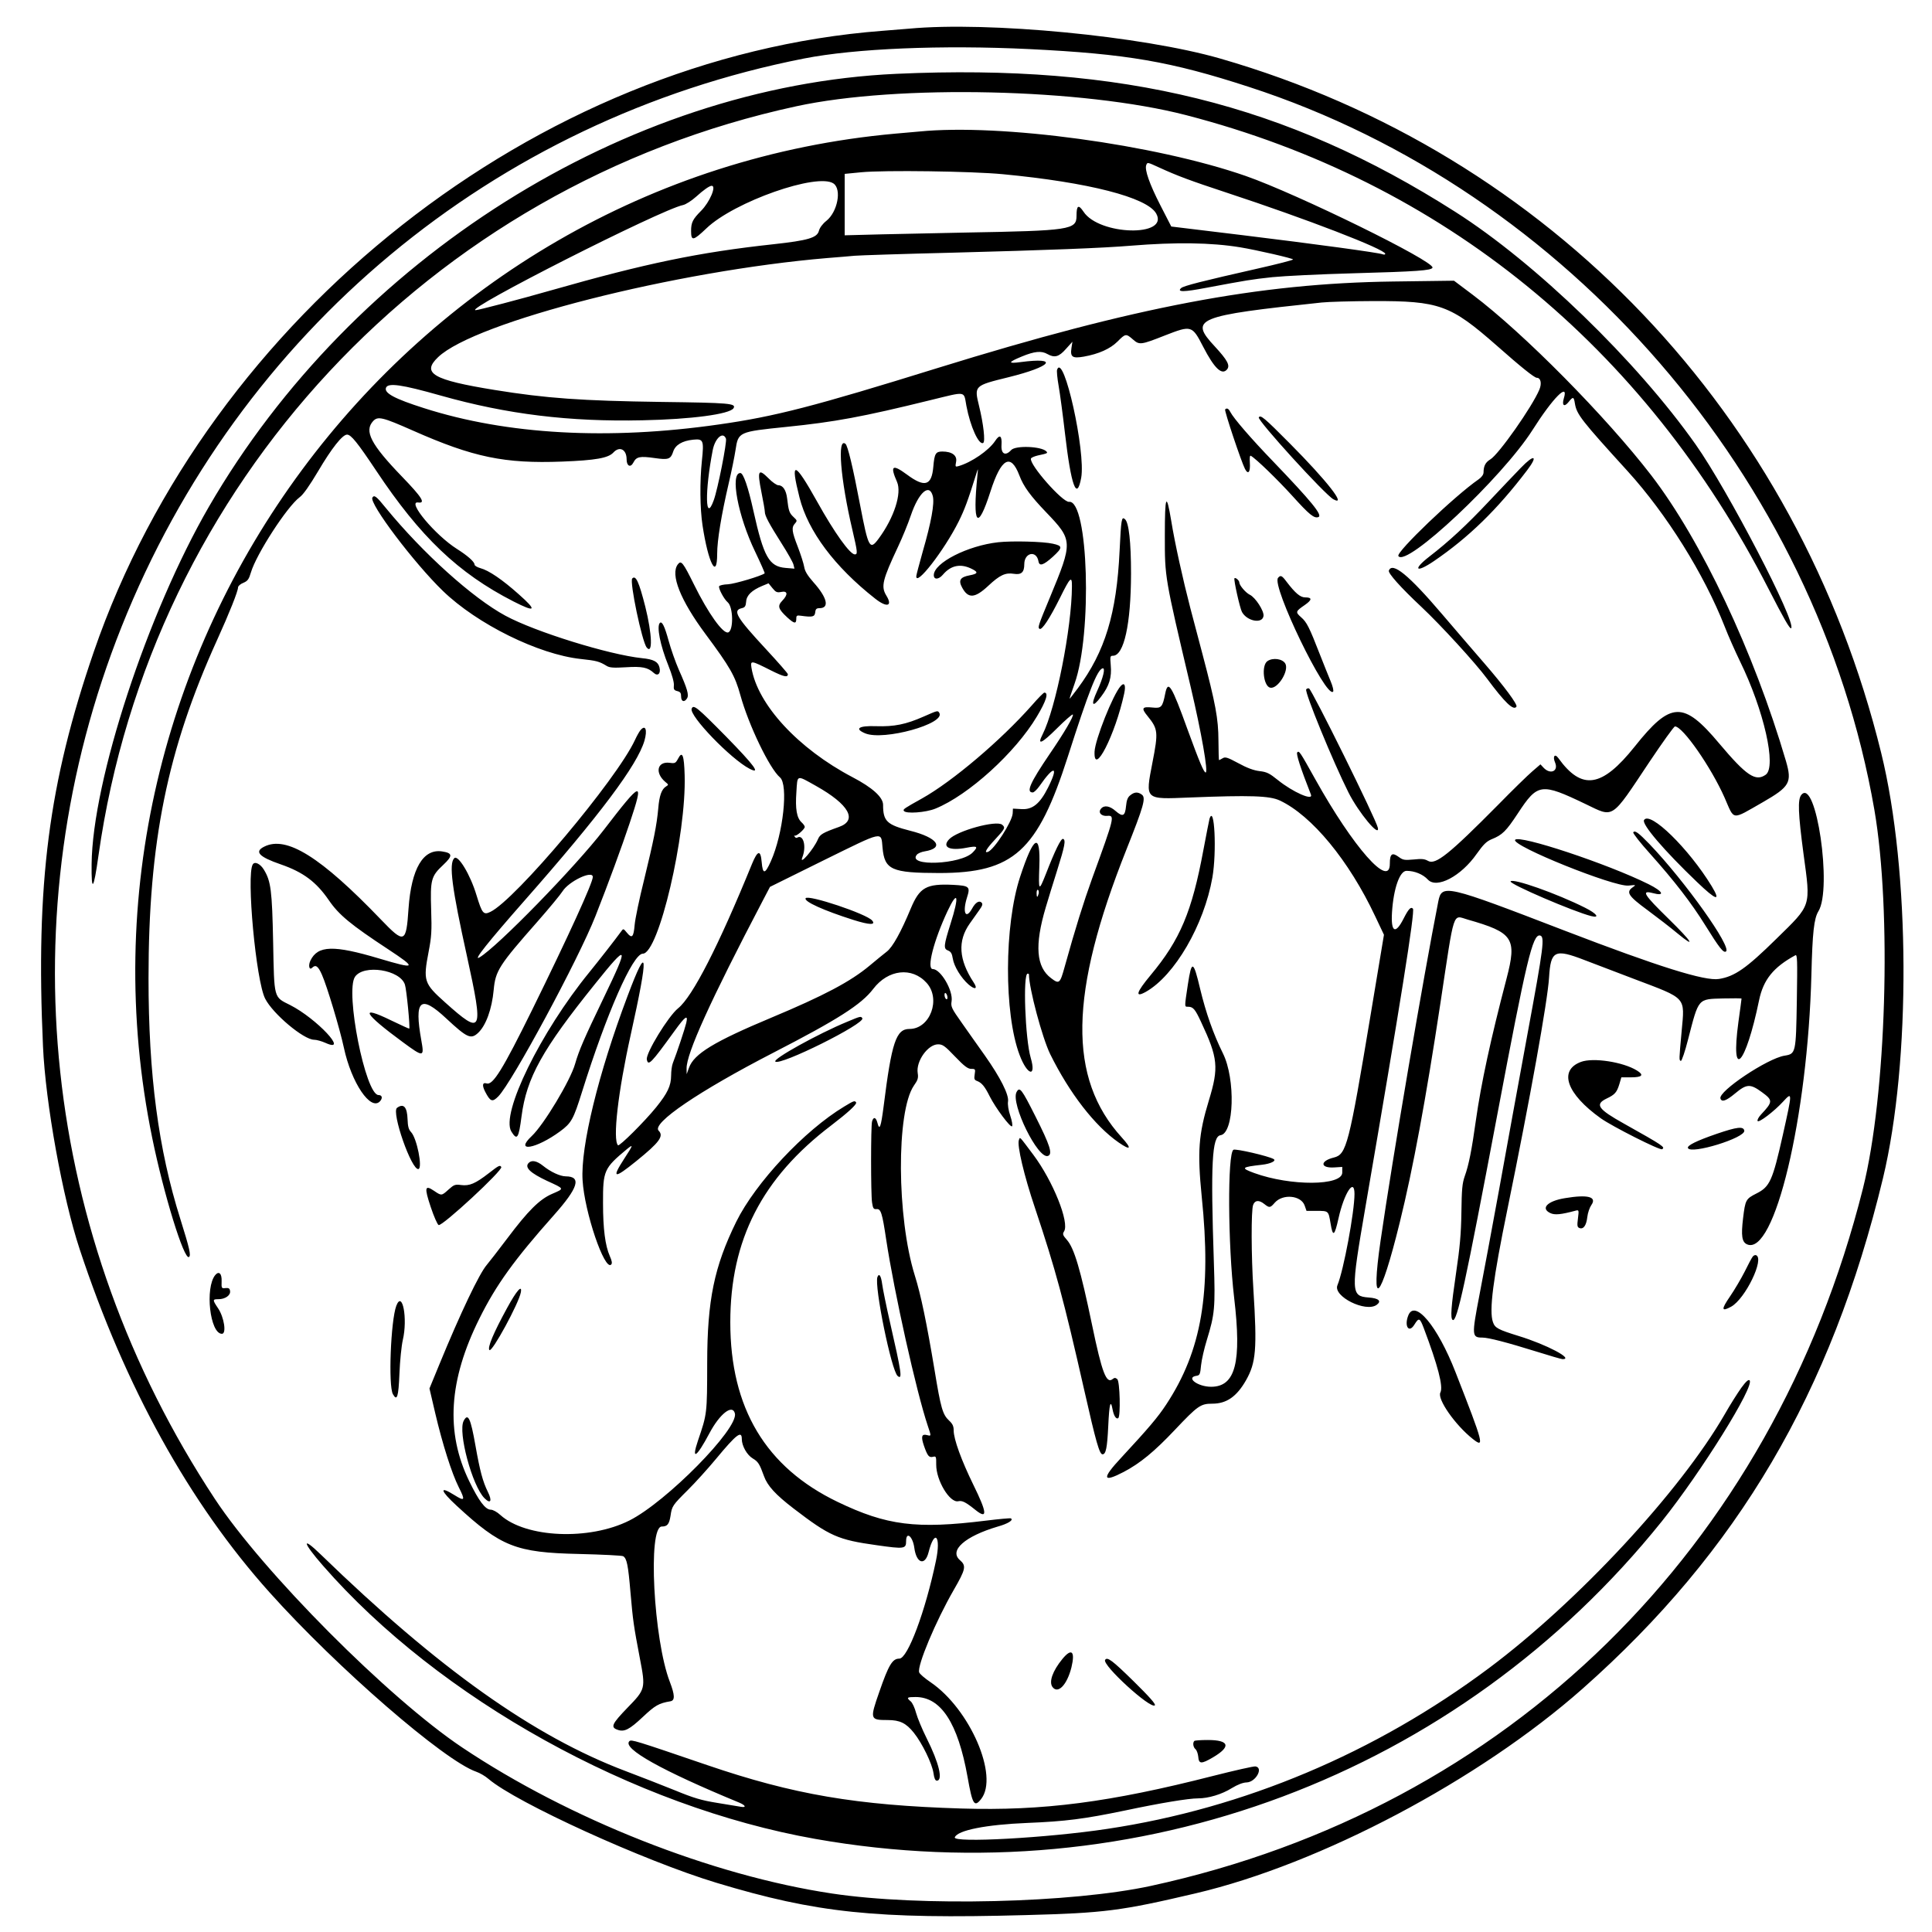 <svg id="svg" xmlns="http://www.w3.org/2000/svg" xmlns:xlink="http://www.w3.org/1999/xlink" width="24" height="24" viewBox="0 0 24 24"><g id="svgg"><path id="path0" d="M11.294 0.356C11.257 0.359 11.107 0.372 10.96 0.383C6.675 0.711 2.602 3.92 1.165 8.097C0.604 9.729 0.443 10.977 0.534 12.996C0.565 13.704 0.778 14.879 0.99 15.519C1.555 17.23 2.354 18.673 3.35 19.783C4.189 20.719 5.519 21.872 5.916 22.009C5.96 22.024 6.029 22.064 6.069 22.099C6.414 22.394 8.001 23.117 8.901 23.389C10.143 23.764 10.877 23.841 12.742 23.79C13.722 23.764 13.924 23.738 14.852 23.52C16.402 23.156 18.377 22.112 19.66 20.977C21.589 19.27 22.749 17.299 23.391 14.636C23.739 13.189 23.73 10.819 23.369 9.354C22.336 5.148 19.25 1.907 15.157 0.727C14.189 0.448 12.277 0.264 11.294 0.356M12.792 0.61C13.998 0.67 14.539 0.762 15.519 1.081C19.477 2.367 22.57 5.944 23.284 10.059C23.501 11.319 23.433 13.607 23.142 14.764C22.015 19.246 18.73 22.464 14.298 23.427C13.317 23.64 11.424 23.686 10.336 23.522C8.842 23.298 7.072 22.598 5.742 21.708C4.826 21.095 3.269 19.53 2.669 18.62C0.515 15.352 0.087 11.356 1.511 7.784C2.973 4.115 6.13 1.486 9.987 0.727C10.623 0.602 11.697 0.557 12.792 0.61M11.136 0.917C7.78 1.069 4.383 3.208 2.595 6.295C1.832 7.613 1.148 9.698 1.138 10.735C1.134 11.094 1.163 11.059 1.223 10.63C1.874 6.018 5.328 2.309 9.893 1.32C11.154 1.046 13.458 1.099 14.737 1.431C17.915 2.255 20.427 4.299 21.973 7.322C22.157 7.681 22.236 7.819 22.25 7.804C22.32 7.735 21.461 6.084 21.065 5.523C20.331 4.482 19.076 3.267 18.08 2.633C15.974 1.29 13.948 0.79 11.136 0.917M11.418 1.634C11.376 1.637 11.243 1.649 11.123 1.66C5.01 2.208 0.654 8.095 1.891 14.136C2.034 14.835 2.286 15.653 2.347 15.615C2.375 15.597 2.356 15.513 2.24 15.142C1.967 14.277 1.845 13.351 1.845 12.152C1.845 10.461 2.078 9.315 2.697 7.95C2.85 7.613 2.957 7.344 2.957 7.297C2.957 7.28 2.987 7.254 3.023 7.24C3.077 7.217 3.092 7.196 3.117 7.111C3.184 6.884 3.565 6.295 3.722 6.177C3.767 6.145 3.845 6.033 3.951 5.855C4.12 5.568 4.254 5.399 4.311 5.399C4.361 5.399 4.439 5.496 4.674 5.848C5.22 6.669 5.694 7.121 6.376 7.47C6.656 7.613 6.676 7.587 6.445 7.383C6.239 7.199 6.072 7.086 5.968 7.058C5.928 7.047 5.895 7.027 5.895 7.014C5.895 6.979 5.809 6.903 5.676 6.819C5.407 6.649 5.05 6.222 5.194 6.242C5.291 6.256 5.244 6.18 4.994 5.921C4.606 5.519 4.521 5.354 4.636 5.23C4.695 5.168 4.752 5.182 5.132 5.35C5.88 5.681 6.268 5.761 6.982 5.734C7.4 5.718 7.557 5.69 7.62 5.621C7.697 5.538 7.784 5.583 7.784 5.706C7.784 5.79 7.833 5.814 7.868 5.746C7.905 5.673 7.948 5.664 8.131 5.69C8.304 5.715 8.332 5.705 8.363 5.609C8.39 5.527 8.475 5.476 8.61 5.462C8.738 5.449 8.746 5.468 8.719 5.726C8.692 5.983 8.695 6.314 8.727 6.526C8.798 6.995 8.909 7.211 8.909 6.878C8.909 6.713 8.961 6.397 9.051 6.01C9.087 5.858 9.125 5.669 9.137 5.59C9.171 5.365 9.174 5.364 9.769 5.303C10.369 5.242 10.712 5.179 11.561 4.97C12.013 4.86 11.97 4.853 12.005 5.042C12.053 5.298 12.16 5.534 12.214 5.502C12.241 5.485 12.218 5.269 12.162 5.042C12.101 4.791 12.101 4.791 12.528 4.686C13.066 4.553 13.163 4.434 12.679 4.498C12.516 4.52 12.52 4.5 12.695 4.428C12.85 4.364 12.937 4.355 13.011 4.398C13.1 4.448 13.154 4.434 13.241 4.335L13.322 4.245 13.31 4.323C13.293 4.435 13.322 4.455 13.464 4.43C13.649 4.397 13.792 4.333 13.883 4.242C13.981 4.143 13.988 4.142 14.074 4.217C14.154 4.287 14.17 4.286 14.474 4.166C14.8 4.039 14.809 4.041 14.946 4.307C15.086 4.578 15.179 4.665 15.243 4.589C15.283 4.54 15.248 4.474 15.091 4.304C14.769 3.959 14.857 3.923 16.417 3.758C16.5 3.749 16.789 3.741 17.059 3.74C17.882 3.738 18.017 3.787 18.594 4.294C18.896 4.561 19.061 4.693 19.091 4.693C19.139 4.693 19.155 4.762 19.123 4.839C19.035 5.051 18.616 5.647 18.513 5.707C18.453 5.743 18.43 5.788 18.429 5.869C18.429 5.895 18.405 5.929 18.367 5.955C18.069 6.161 17.341 6.858 17.371 6.907C17.464 7.058 18.661 5.933 19.036 5.344C19.292 4.94 19.491 4.741 19.426 4.95C19.4 5.039 19.432 5.061 19.487 4.992C19.541 4.924 19.551 4.927 19.564 5.013C19.587 5.148 19.64 5.217 20.219 5.853C20.705 6.388 21.169 7.132 21.425 7.784C21.467 7.893 21.553 8.087 21.614 8.213C21.912 8.821 22.072 9.527 21.934 9.624C21.808 9.713 21.694 9.636 21.357 9.236C20.912 8.705 20.755 8.711 20.307 9.274C19.899 9.785 19.65 9.823 19.358 9.417C19.314 9.356 19.285 9.397 19.318 9.473C19.363 9.581 19.258 9.626 19.174 9.536L19.136 9.495 19.035 9.582C18.98 9.629 18.788 9.816 18.611 9.997C18.003 10.611 17.832 10.749 17.739 10.694C17.697 10.67 17.661 10.666 17.56 10.677C17.449 10.687 17.428 10.684 17.378 10.647C17.293 10.584 17.265 10.605 17.265 10.73C17.265 11.042 16.811 10.526 16.34 9.682C16.147 9.336 16.138 9.322 16.115 9.346C16.098 9.363 16.154 9.537 16.285 9.871C16.316 9.953 16.06 9.84 15.874 9.69C15.77 9.606 15.736 9.589 15.646 9.579C15.573 9.57 15.489 9.539 15.382 9.48C15.246 9.407 15.22 9.399 15.187 9.42C15.166 9.432 15.146 9.443 15.143 9.443C15.14 9.443 15.137 9.334 15.136 9.2C15.135 8.928 15.101 8.745 14.938 8.127C14.886 7.933 14.819 7.676 14.787 7.555C14.696 7.205 14.594 6.746 14.55 6.473C14.489 6.106 14.47 6.149 14.47 6.653C14.47 7.179 14.466 7.155 14.792 8.537C14.924 9.098 15.012 9.596 14.977 9.596C14.955 9.596 14.9 9.467 14.754 9.067C14.553 8.51 14.51 8.442 14.475 8.615C14.441 8.787 14.427 8.801 14.315 8.789C14.186 8.776 14.174 8.796 14.256 8.896C14.386 9.056 14.39 9.094 14.316 9.473C14.226 9.94 14.216 9.93 14.775 9.907C15.533 9.877 15.771 9.885 15.898 9.944C16.296 10.131 16.757 10.689 17.083 11.382L17.192 11.612 17.027 12.603C16.757 14.223 16.727 14.34 16.571 14.379C16.394 14.422 16.398 14.514 16.577 14.502L16.674 14.496 16.674 14.566C16.674 14.732 16.033 14.736 15.581 14.572C15.409 14.509 15.419 14.498 15.676 14.469C15.785 14.457 15.859 14.42 15.821 14.398C15.757 14.361 15.348 14.266 15.322 14.283C15.247 14.33 15.253 15.458 15.331 16.121C15.426 16.923 15.348 17.226 15.046 17.227C14.877 17.227 14.723 17.11 14.867 17.09C14.904 17.084 14.91 17.069 14.92 16.96C14.927 16.892 14.959 16.751 14.992 16.645C15.09 16.326 15.098 16.245 15.079 15.681C15.038 14.454 15.055 14.117 15.162 14.102C15.331 14.078 15.35 13.405 15.192 13.086C15.073 12.846 14.98 12.581 14.909 12.286C14.825 11.929 14.803 11.921 14.756 12.23C14.713 12.516 14.713 12.506 14.756 12.506C14.821 12.506 14.845 12.533 14.92 12.695C15.131 13.144 15.142 13.26 15.017 13.67C14.888 14.093 14.873 14.308 14.928 14.862C15.051 16.058 14.928 16.777 14.488 17.446C14.382 17.608 14.265 17.744 13.931 18.105C13.685 18.368 13.693 18.423 13.957 18.286C14.163 18.178 14.34 18.032 14.595 17.762C14.879 17.462 14.914 17.437 15.06 17.437C15.236 17.437 15.362 17.35 15.478 17.147C15.603 16.927 15.617 16.759 15.57 16.018C15.543 15.6 15.541 15.034 15.567 14.968C15.589 14.908 15.64 14.904 15.706 14.957C15.769 15.007 15.779 15.006 15.836 14.94C15.936 14.827 16.163 14.849 16.207 14.976L16.23 15.042 16.354 15.042C16.506 15.042 16.502 15.04 16.529 15.199C16.557 15.371 16.578 15.357 16.628 15.132C16.698 14.819 16.826 14.624 16.826 14.832C16.826 15.054 16.691 15.781 16.614 15.966C16.557 16.104 16.966 16.308 17.102 16.209C17.166 16.162 17.126 16.127 17.001 16.118C16.781 16.101 16.779 16.056 16.96 15.005C17.395 12.477 17.58 11.315 17.552 11.288C17.526 11.26 17.497 11.291 17.436 11.411C17.334 11.613 17.276 11.582 17.292 11.332C17.311 11.037 17.388 10.817 17.473 10.818C17.572 10.818 17.676 10.86 17.738 10.927C17.848 11.044 18.15 10.885 18.344 10.607C18.427 10.49 18.466 10.452 18.528 10.426C18.662 10.372 18.708 10.328 18.856 10.103C19.102 9.729 19.143 9.723 19.696 9.988C20.053 10.159 20.006 10.191 20.489 9.466C20.652 9.223 20.794 9.024 20.807 9.024C20.904 9.024 21.256 9.53 21.424 9.91C21.549 10.196 21.503 10.191 21.897 9.966C22.234 9.772 22.263 9.721 22.186 9.455C21.787 8.097 21.135 6.715 20.512 5.904C19.952 5.177 18.929 4.14 18.296 3.663L18.062 3.487 17.306 3.497C15.637 3.519 14.103 3.811 11.656 4.569C10.104 5.051 9.626 5.174 8.929 5.273C7.558 5.47 6.298 5.4 5.267 5.07C4.902 4.954 4.77 4.883 4.795 4.817C4.82 4.753 4.984 4.775 5.475 4.914C6.301 5.147 7.072 5.241 7.98 5.221C8.587 5.209 9.066 5.145 9.112 5.071C9.148 5.011 9.065 5.004 8.218 4.993C7.223 4.979 6.785 4.948 6.143 4.844C5.377 4.72 5.233 4.636 5.442 4.437C5.899 3.998 8.398 3.363 10.283 3.205C10.414 3.195 10.564 3.182 10.617 3.177C10.67 3.172 11.214 3.154 11.828 3.139C13.011 3.108 13.706 3.081 14.051 3.052C14.604 3.007 15.046 3.013 15.405 3.072C15.612 3.106 16.063 3.21 16.063 3.223C16.063 3.231 15.864 3.282 15.62 3.337C14.935 3.492 14.702 3.551 14.672 3.579C14.618 3.629 14.703 3.629 14.98 3.576C15.493 3.48 15.539 3.472 15.806 3.443C15.953 3.428 16.404 3.406 16.808 3.395C17.604 3.373 17.783 3.36 17.795 3.325C17.821 3.246 16.116 2.41 15.475 2.186C14.349 1.794 12.43 1.533 11.418 1.634M14.4 2.081C14.622 2.183 14.782 2.243 15.243 2.395C16.222 2.717 17.208 3.097 17.208 3.153C17.208 3.163 17.194 3.166 17.177 3.159C17.121 3.138 16.35 3.033 15.441 2.922L14.55 2.814 14.413 2.547C14.279 2.285 14.217 2.107 14.239 2.051C14.254 2.013 14.251 2.013 14.4 2.081M12.458 2.164C13.521 2.265 14.251 2.452 14.363 2.653C14.527 2.947 13.654 2.925 13.46 2.63C13.397 2.536 13.373 2.55 13.373 2.681C13.373 2.854 13.298 2.866 11.99 2.889C11.675 2.895 11.21 2.905 10.956 2.911L10.493 2.923 10.493 2.542L10.493 2.16 10.697 2.14C10.985 2.112 12.073 2.127 12.458 2.164M10.355 2.28C10.458 2.353 10.404 2.632 10.266 2.743C10.218 2.781 10.182 2.83 10.173 2.867C10.151 2.954 10.037 2.987 9.608 3.034C8.679 3.135 8.028 3.27 6.845 3.607C6.468 3.715 5.941 3.853 5.909 3.853C5.747 3.853 8.209 2.604 8.485 2.547C8.519 2.54 8.591 2.494 8.648 2.443C8.738 2.361 8.813 2.308 8.841 2.308C8.903 2.308 8.816 2.512 8.709 2.619C8.606 2.723 8.585 2.763 8.585 2.869C8.585 2.998 8.611 2.993 8.776 2.836C9.12 2.506 10.157 2.142 10.355 2.28M13.132 4.591C13.125 4.606 13.134 4.699 13.151 4.795C13.168 4.892 13.203 5.154 13.229 5.379C13.305 6.034 13.376 6.232 13.431 5.935C13.489 5.612 13.214 4.374 13.132 4.591M15.219 5.086C15.206 5.098 15.419 5.735 15.466 5.826C15.506 5.902 15.534 5.864 15.526 5.746C15.522 5.686 15.526 5.655 15.538 5.662C15.602 5.697 15.874 5.962 16.052 6.158C16.266 6.395 16.325 6.443 16.378 6.423C16.433 6.401 16.289 6.226 15.816 5.733C15.543 5.45 15.325 5.198 15.283 5.117C15.261 5.074 15.24 5.065 15.219 5.086M15.637 5.185C15.616 5.219 16.463 6.15 16.565 6.203C16.736 6.295 16.485 5.974 16.023 5.509C15.704 5.188 15.659 5.15 15.637 5.185M9.018 5.449C9.033 5.488 8.916 6.08 8.866 6.215C8.761 6.505 8.753 6.111 8.854 5.59C8.884 5.441 8.982 5.356 9.018 5.449M12.361 5.479C12.283 5.596 12.068 5.744 11.908 5.79C11.867 5.802 11.865 5.799 11.877 5.736C11.892 5.658 11.826 5.609 11.706 5.609C11.623 5.609 11.608 5.635 11.594 5.798C11.574 6.034 11.488 6.06 11.266 5.895C11.084 5.761 11.054 5.784 11.143 5.986C11.205 6.127 11.107 6.431 10.915 6.691C10.805 6.841 10.787 6.808 10.685 6.276C10.595 5.802 10.531 5.537 10.503 5.514C10.398 5.427 10.44 5.951 10.589 6.584C10.653 6.858 10.656 6.887 10.619 6.887C10.559 6.887 10.367 6.62 10.15 6.23C9.867 5.724 9.813 5.712 9.932 6.181C10.038 6.599 10.367 7.04 10.871 7.436C11.019 7.553 11.093 7.531 11.009 7.396C10.942 7.285 10.963 7.202 11.156 6.791C11.208 6.681 11.28 6.506 11.315 6.402C11.413 6.115 11.546 5.998 11.588 6.164C11.61 6.254 11.569 6.484 11.463 6.85C11.421 7.001 11.384 7.138 11.383 7.154C11.369 7.301 11.729 6.839 11.91 6.476C11.983 6.328 12.023 6.222 12.131 5.876C12.151 5.812 12.151 5.814 12.142 5.904C12.079 6.527 12.143 6.607 12.304 6.105C12.437 5.69 12.556 5.625 12.663 5.906C12.714 6.043 12.803 6.163 12.994 6.362C13.329 6.712 13.33 6.728 13.041 7.425C12.896 7.774 12.889 7.796 12.914 7.812C12.944 7.83 13.04 7.683 13.168 7.426C13.295 7.169 13.317 7.148 13.316 7.283C13.314 7.799 13.116 8.798 12.951 9.124C12.88 9.263 12.938 9.239 13.127 9.051C13.23 8.948 13.321 8.869 13.327 8.876C13.343 8.892 13.22 9.103 13.039 9.367C12.796 9.725 12.743 9.844 12.829 9.844C12.845 9.844 12.883 9.807 12.914 9.763C13.095 9.502 13.155 9.513 13.02 9.782C12.919 9.984 12.827 10.059 12.691 10.051L12.583 10.045 12.58 10.104C12.574 10.207 12.348 10.558 12.271 10.583C12.221 10.6 12.253 10.543 12.363 10.426C12.485 10.294 12.492 10.281 12.449 10.245C12.377 10.186 11.891 10.319 11.79 10.426C11.698 10.524 11.796 10.572 12.006 10.531C12.142 10.505 12.156 10.515 12.084 10.589C11.939 10.74 11.264 10.768 11.389 10.618C11.402 10.601 11.447 10.582 11.486 10.576C11.738 10.535 11.647 10.405 11.307 10.32C11.017 10.246 10.97 10.202 10.97 9.998C10.97 9.903 10.836 9.783 10.591 9.655C9.915 9.3 9.409 8.751 9.335 8.295C9.321 8.201 9.327 8.202 9.583 8.331C9.738 8.408 9.787 8.419 9.787 8.375C9.787 8.365 9.665 8.226 9.517 8.066C9.146 7.666 9.097 7.582 9.215 7.555C9.254 7.546 9.264 7.531 9.269 7.473C9.274 7.395 9.339 7.332 9.472 7.277L9.547 7.246 9.595 7.305C9.637 7.357 9.652 7.364 9.706 7.353C9.785 7.337 9.791 7.386 9.719 7.461C9.655 7.527 9.666 7.564 9.779 7.669C9.869 7.751 9.892 7.753 9.892 7.682C9.892 7.647 9.9 7.642 9.949 7.649C10.094 7.669 10.12 7.663 10.127 7.607C10.131 7.565 10.143 7.555 10.18 7.555C10.307 7.555 10.277 7.425 10.104 7.232C10.031 7.149 9.998 7.095 9.99 7.042C9.983 7.001 9.948 6.89 9.911 6.794C9.836 6.601 9.83 6.553 9.876 6.502C9.905 6.469 9.903 6.465 9.857 6.422C9.805 6.373 9.796 6.347 9.778 6.192C9.766 6.09 9.726 6.028 9.669 6.028C9.649 6.028 9.593 5.99 9.546 5.941C9.42 5.815 9.405 5.843 9.458 6.11C9.482 6.228 9.501 6.339 9.501 6.358C9.5 6.406 9.556 6.509 9.71 6.752C9.783 6.866 9.848 6.982 9.856 7.011L9.869 7.064 9.76 7.055C9.554 7.038 9.487 6.92 9.359 6.345C9.294 6.05 9.234 5.876 9.197 5.876C9.067 5.876 9.166 6.409 9.381 6.854C9.45 6.998 9.503 7.119 9.499 7.122C9.461 7.154 9.125 7.254 9.044 7.258C8.986 7.26 8.937 7.272 8.933 7.283C8.924 7.312 8.994 7.443 9.04 7.482C9.109 7.54 9.114 7.833 9.046 7.856C8.982 7.877 8.798 7.62 8.621 7.261C8.484 6.985 8.462 6.956 8.42 7.011C8.325 7.136 8.452 7.456 8.763 7.875C9.072 8.291 9.131 8.396 9.197 8.635C9.299 9.006 9.56 9.548 9.689 9.657C9.795 9.746 9.73 10.357 9.575 10.701C9.503 10.862 9.475 10.864 9.462 10.71C9.449 10.554 9.412 10.561 9.342 10.731C8.926 11.751 8.603 12.381 8.424 12.525C8.302 12.623 8.021 13.083 8.035 13.161C8.052 13.247 8.085 13.214 8.381 12.805C8.513 12.622 8.55 12.598 8.525 12.707C8.509 12.776 8.408 13.08 8.358 13.207C8.346 13.237 8.337 13.306 8.337 13.36C8.336 13.488 8.293 13.579 8.151 13.755C8.006 13.934 7.694 14.244 7.677 14.227C7.609 14.159 7.678 13.561 7.834 12.859C8.061 11.835 8.05 11.696 7.795 12.375C7.432 13.337 7.211 14.246 7.237 14.661C7.26 15.055 7.51 15.79 7.592 15.709C7.607 15.694 7.602 15.664 7.575 15.603C7.518 15.474 7.491 15.265 7.491 14.947C7.49 14.54 7.502 14.513 7.789 14.274C7.871 14.208 7.867 14.221 7.753 14.396C7.594 14.642 7.627 14.648 7.905 14.423C8.192 14.191 8.249 14.113 8.182 14.046C8.091 13.955 8.684 13.553 9.605 13.078C10.407 12.665 10.701 12.478 10.848 12.284C11.033 12.042 11.329 12.008 11.511 12.21C11.692 12.41 11.554 12.782 11.298 12.782C11.132 12.782 11.077 12.944 10.977 13.741C10.943 14.005 10.926 14.051 10.899 13.946C10.881 13.877 10.85 13.87 10.833 13.931C10.817 13.99 10.817 14.83 10.833 14.938C10.844 15.011 10.852 15.023 10.888 15.02C10.942 15.014 10.959 15.066 11.008 15.395C11.108 16.055 11.383 17.288 11.524 17.708C11.57 17.845 11.57 17.841 11.515 17.827C11.449 17.81 11.439 17.846 11.477 17.958C11.522 18.087 11.54 18.109 11.59 18.097C11.628 18.087 11.631 18.093 11.63 18.195C11.629 18.39 11.798 18.671 11.903 18.649C11.953 18.638 11.994 18.658 12.121 18.76C12.27 18.878 12.262 18.792 12.093 18.448C11.942 18.14 11.847 17.877 11.847 17.771C11.847 17.716 11.834 17.688 11.789 17.646C11.71 17.572 11.687 17.493 11.609 17.017C11.512 16.436 11.44 16.086 11.364 15.844C11.139 15.124 11.133 13.809 11.352 13.487C11.402 13.417 11.41 13.39 11.4 13.33C11.377 13.183 11.527 12.973 11.653 12.973C11.711 12.973 11.738 12.993 11.865 13.126C11.98 13.246 12.023 13.278 12.066 13.278C12.116 13.278 12.118 13.282 12.108 13.345C12.099 13.403 12.103 13.416 12.139 13.429C12.196 13.451 12.234 13.497 12.296 13.622C12.368 13.764 12.552 14.011 12.572 13.991C12.581 13.981 12.571 13.923 12.55 13.86C12.527 13.792 12.516 13.721 12.522 13.683C12.535 13.6 12.428 13.387 12.235 13.113C12.154 13 12.026 12.817 11.949 12.708C11.82 12.526 11.81 12.505 11.821 12.438C11.842 12.305 11.685 12.038 11.587 12.038C11.508 12.038 11.599 11.685 11.77 11.319C11.899 11.045 11.919 11.127 11.808 11.475C11.723 11.745 11.719 11.785 11.775 11.807C11.812 11.821 11.826 11.844 11.836 11.908C11.851 12.004 11.938 12.147 12.031 12.229C12.113 12.3 12.15 12.286 12.095 12.204C11.909 11.921 11.894 11.688 12.047 11.472C12.082 11.422 12.135 11.347 12.164 11.307C12.204 11.252 12.211 11.23 12.193 11.212C12.163 11.182 12.116 11.212 12.076 11.286C11.996 11.43 11.953 11.335 12.013 11.147C12.055 11.015 12.042 11.003 11.842 10.992C11.507 10.976 11.424 11.022 11.313 11.288C11.192 11.579 11.088 11.767 11.015 11.822C10.977 11.852 10.881 11.929 10.802 11.996C10.566 12.193 10.236 12.368 9.586 12.64C8.869 12.94 8.621 13.091 8.559 13.264L8.53 13.344 8.529 13.274C8.525 13.091 8.824 12.431 9.475 11.189L9.565 11.017 10.238 10.684C10.987 10.316 10.944 10.325 10.963 10.529C10.988 10.806 11.075 10.844 11.666 10.845C12.59 10.845 12.889 10.574 13.266 9.396C13.526 8.584 13.629 8.324 13.695 8.303C13.736 8.289 13.706 8.416 13.629 8.584C13.546 8.764 13.57 8.799 13.678 8.654C13.78 8.52 13.812 8.414 13.798 8.263C13.789 8.156 13.791 8.146 13.825 8.146C13.962 8.146 14.049 7.754 14.05 7.125C14.05 6.734 14.023 6.488 13.974 6.449C13.933 6.413 13.927 6.448 13.908 6.843C13.871 7.623 13.728 8.093 13.389 8.55C13.335 8.622 13.29 8.68 13.287 8.68C13.284 8.68 13.312 8.597 13.348 8.495C13.571 7.873 13.52 6.206 13.28 6.234C13.2 6.242 12.783 5.769 12.807 5.696C12.811 5.685 12.848 5.669 12.888 5.659C13.014 5.632 13.019 5.629 12.998 5.607C12.934 5.543 12.616 5.532 12.562 5.59C12.491 5.669 12.434 5.641 12.441 5.53C12.449 5.409 12.419 5.39 12.361 5.479M18.892 5.812C18.821 5.885 18.644 6.071 18.498 6.226C18.221 6.521 18 6.726 17.756 6.914C17.543 7.079 17.588 7.123 17.813 6.97C18.244 6.676 18.599 6.331 18.971 5.841C19.111 5.657 19.06 5.637 18.892 5.812M4.626 6.181C4.583 6.252 5.143 6.994 5.502 7.341C5.928 7.753 6.689 8.129 7.213 8.186C7.41 8.207 7.444 8.216 7.536 8.272C7.573 8.295 7.623 8.298 7.774 8.289C7.977 8.276 8.047 8.291 8.12 8.358C8.171 8.406 8.212 8.367 8.192 8.29C8.175 8.22 8.119 8.19 7.975 8.176C7.564 8.133 6.649 7.849 6.279 7.649C5.87 7.428 5.254 6.873 4.792 6.309C4.674 6.163 4.649 6.145 4.626 6.181M12.4 6.736C12.021 6.778 11.6 6.992 11.6 7.145C11.6 7.203 11.66 7.201 11.712 7.14C11.813 7.02 11.937 6.996 12.08 7.071C12.155 7.109 12.146 7.128 12.045 7.147C11.927 7.169 11.903 7.209 11.952 7.299C12.027 7.439 12.11 7.433 12.277 7.277C12.419 7.144 12.489 7.111 12.594 7.128C12.688 7.143 12.724 7.109 12.724 7.009C12.724 6.864 12.875 6.832 12.9 6.972C12.911 7.038 12.96 7.023 13.078 6.917C13.203 6.802 13.203 6.781 13.078 6.754C12.961 6.727 12.574 6.717 12.4 6.736M17.253 7.088C17.24 7.119 17.4 7.298 17.654 7.536C17.899 7.766 18.329 8.236 18.474 8.432C18.695 8.729 18.803 8.833 18.838 8.778C18.854 8.752 18.685 8.524 18.44 8.241C18.317 8.1 18.081 7.824 17.914 7.629C17.5 7.143 17.296 6.976 17.253 7.088M15.876 7.179C15.794 7.278 16.472 8.68 16.56 8.592C16.57 8.583 16.556 8.525 16.529 8.461C16.502 8.398 16.443 8.248 16.395 8.127C16.265 7.793 16.233 7.728 16.163 7.668C16.09 7.603 16.093 7.595 16.208 7.516C16.301 7.451 16.302 7.421 16.213 7.421C16.152 7.421 16.09 7.368 15.981 7.225C15.924 7.148 15.907 7.141 15.876 7.179M7.854 7.186C7.818 7.222 7.976 7.975 8.034 8.044C8.11 8.136 8.101 7.876 8.016 7.536C7.937 7.226 7.898 7.141 7.854 7.186M15.335 7.183C15.322 7.196 15.402 7.554 15.428 7.602C15.492 7.719 15.685 7.753 15.696 7.65C15.703 7.588 15.594 7.42 15.525 7.388C15.474 7.363 15.395 7.27 15.395 7.235C15.395 7.211 15.348 7.17 15.335 7.183M8.197 7.738C8.155 7.781 8.201 8.016 8.302 8.266C8.348 8.381 8.375 8.476 8.371 8.513C8.366 8.563 8.373 8.575 8.413 8.585C8.451 8.594 8.461 8.609 8.461 8.652C8.461 8.716 8.501 8.729 8.534 8.676C8.561 8.635 8.539 8.558 8.434 8.323C8.391 8.225 8.334 8.062 8.306 7.96C8.256 7.778 8.224 7.713 8.197 7.738M15.744 8.213C15.667 8.267 15.695 8.526 15.78 8.543C15.873 8.561 16.015 8.333 15.967 8.244C15.932 8.183 15.812 8.166 15.744 8.213M13.921 8.523C13.826 8.628 13.603 9.19 13.597 9.337C13.584 9.657 13.854 9.128 13.965 8.616C13.988 8.51 13.968 8.471 13.921 8.523M16.226 8.564C16.205 8.599 16.56 9.464 16.751 9.844C16.877 10.095 17.143 10.414 17.116 10.283C17.096 10.181 16.296 8.564 16.261 8.552C16.249 8.548 16.233 8.553 16.226 8.564M12.818 8.762C12.433 9.197 11.832 9.707 11.453 9.919C11.231 10.043 11.215 10.053 11.228 10.073C11.252 10.112 11.5 10.094 11.62 10.045C12.031 9.878 12.613 9.35 12.881 8.9C12.998 8.705 13.028 8.604 12.973 8.604C12.964 8.604 12.894 8.674 12.818 8.762M8.592 8.804C8.559 8.89 9.079 9.43 9.312 9.55C9.456 9.624 9.374 9.512 9.02 9.15C8.66 8.785 8.614 8.746 8.592 8.804M11.475 8.901C11.253 8.999 11.109 9.028 10.884 9.021C10.668 9.013 10.609 9.052 10.748 9.11C10.976 9.205 11.752 8.99 11.668 8.855C11.649 8.824 11.648 8.825 11.475 8.901M7.955 9.072C7.941 9.089 7.911 9.142 7.888 9.192C7.662 9.681 6.4 11.181 6.091 11.328C6.006 11.369 5.989 11.348 5.92 11.123C5.843 10.865 5.69 10.613 5.643 10.661C5.574 10.729 5.613 11.027 5.801 11.879C6.01 12.834 5.994 12.868 5.53 12.453C5.265 12.216 5.255 12.185 5.325 11.82C5.36 11.639 5.365 11.564 5.356 11.302C5.344 10.927 5.355 10.885 5.506 10.744C5.626 10.631 5.624 10.597 5.493 10.577C5.257 10.54 5.11 10.79 5.075 11.285C5.046 11.719 5.025 11.728 4.734 11.425C3.984 10.644 3.558 10.377 3.281 10.518C3.157 10.58 3.216 10.644 3.489 10.738C3.766 10.834 3.928 10.955 4.083 11.18C4.209 11.365 4.356 11.486 4.826 11.795C5.184 12.031 5.17 12.044 4.71 11.907C4.143 11.738 3.949 11.744 3.857 11.931C3.827 11.992 3.841 12.058 3.877 12.022C3.921 11.979 3.952 12.001 3.999 12.108C4.062 12.249 4.221 12.779 4.272 13.016C4.366 13.453 4.605 13.806 4.721 13.68C4.756 13.64 4.747 13.603 4.702 13.603C4.54 13.603 4.285 12.317 4.41 12.134C4.518 11.976 4.97 12.046 5.03 12.231C5.05 12.289 5.096 12.763 5.084 12.778C5.082 12.781 4.98 12.734 4.857 12.675C4.456 12.479 4.515 12.587 5.004 12.946C5.262 13.136 5.272 13.135 5.234 12.925C5.143 12.418 5.221 12.35 5.544 12.652C5.802 12.892 5.849 12.914 5.938 12.832C6.036 12.741 6.111 12.536 6.133 12.295C6.155 12.06 6.198 11.991 6.678 11.447C6.821 11.284 6.961 11.115 6.988 11.072C7.067 10.947 7.364 10.806 7.364 10.894C7.364 10.966 7.062 11.627 6.611 12.544C6.244 13.288 6.123 13.483 6.045 13.459C5.994 13.442 5.986 13.481 6.026 13.56C6.091 13.686 6.116 13.695 6.19 13.62C6.362 13.445 7.186 11.916 7.397 11.38C7.559 10.969 7.724 10.519 7.822 10.225C8.004 9.681 7.978 9.688 7.5 10.31C7.147 10.769 6.175 11.766 5.955 11.894C5.872 11.942 6.059 11.707 6.518 11.185C7.454 10.122 7.917 9.504 8.006 9.2C8.044 9.065 8.018 8.996 7.955 9.072M8.423 9.425C8.393 9.481 8.384 9.485 8.32 9.476C8.163 9.455 8.131 9.602 8.268 9.716C8.306 9.746 8.306 9.75 8.275 9.769C8.219 9.802 8.19 9.884 8.177 10.044C8.158 10.252 8.122 10.432 8.001 10.93C7.942 11.165 7.89 11.417 7.884 11.488C7.871 11.642 7.851 11.663 7.789 11.588C7.744 11.533 7.743 11.533 7.716 11.571C7.646 11.668 7.437 11.935 7.32 12.079C6.715 12.821 6.218 13.835 6.352 14.056C6.424 14.172 6.443 14.144 6.479 13.865C6.542 13.387 6.736 13.037 7.394 12.22C7.806 11.706 7.82 11.731 7.498 12.398C7.253 12.907 7.193 13.047 7.144 13.216C7.086 13.422 6.755 13.972 6.606 14.112C6.384 14.32 6.659 14.274 6.958 14.054C7.099 13.95 7.123 13.905 7.23 13.564C7.535 12.59 7.861 11.847 7.985 11.847C8.182 11.847 8.527 10.374 8.505 9.63C8.498 9.38 8.476 9.322 8.423 9.425M10.135 9.762C10.547 9.993 10.658 10.19 10.421 10.273C10.219 10.345 10.186 10.365 10.16 10.427C10.108 10.549 9.923 10.764 9.967 10.65C10.021 10.513 9.979 10.359 9.902 10.406C9.893 10.412 9.879 10.406 9.871 10.392C9.864 10.379 9.863 10.374 9.871 10.38C9.888 10.395 9.997 10.301 9.997 10.272C9.997 10.26 9.979 10.235 9.958 10.216C9.897 10.161 9.878 10.048 9.893 9.84C9.907 9.62 9.89 9.625 10.135 9.762M14.041 9.879C14.009 9.903 13.995 9.94 13.988 10.014C13.976 10.139 13.948 10.152 13.859 10.075C13.786 10.01 13.716 9.999 13.677 10.046C13.638 10.092 13.679 10.141 13.753 10.135C13.851 10.127 13.848 10.141 13.566 10.915C13.46 11.209 13.359 11.53 13.226 12.009C13.168 12.219 13.158 12.228 13.058 12.152C12.871 12.013 12.851 11.743 12.99 11.274C13.019 11.174 13.083 10.969 13.131 10.816C13.228 10.508 13.242 10.434 13.206 10.421C13.18 10.412 13.105 10.566 12.991 10.86C12.904 11.079 12.9 11.073 12.911 10.763C12.927 10.332 12.841 10.378 12.672 10.893C12.474 11.495 12.471 12.592 12.666 13.106C12.762 13.361 12.877 13.389 12.804 13.141C12.735 12.908 12.705 12.095 12.766 12.095C12.775 12.095 12.782 12.099 12.782 12.104C12.782 12.275 12.947 12.893 13.046 13.095C13.286 13.581 13.6 13.986 13.896 14.192C14.048 14.297 14.064 14.272 13.935 14.13C13.264 13.393 13.281 12.342 13.993 10.553C14.207 10.016 14.238 9.909 14.184 9.871C14.135 9.835 14.092 9.837 14.041 9.879M22.377 9.874C22.33 9.93 22.337 10.103 22.404 10.608C22.494 11.272 22.507 11.231 22.066 11.663C21.695 12.028 21.549 12.13 21.354 12.161C21.18 12.19 20.604 12.009 19.44 11.562C17.955 10.99 17.911 10.98 17.867 11.198C17.682 12.136 17.299 14.382 17.15 15.412C17.023 16.289 17.145 16.174 17.388 15.187C17.553 14.518 17.712 13.66 17.894 12.458C18.072 11.278 18.042 11.369 18.231 11.423C18.799 11.585 18.846 11.655 18.715 12.156C18.516 12.915 18.399 13.459 18.334 13.917C18.283 14.284 18.245 14.475 18.196 14.61C18.164 14.701 18.158 14.774 18.154 15.061C18.15 15.329 18.135 15.496 18.088 15.812C18.026 16.234 18.015 16.378 18.046 16.397C18.099 16.429 18.203 15.948 18.601 13.841C18.963 11.922 19.039 11.605 19.13 11.621C19.192 11.633 19.177 11.753 18.974 12.85C18.864 13.448 18.705 14.318 18.621 14.785C18.535 15.252 18.427 15.838 18.378 16.088C18.281 16.593 18.283 16.616 18.415 16.616C18.49 16.616 18.721 16.676 19.084 16.789C19.249 16.841 19.398 16.884 19.411 16.884C19.556 16.884 19.213 16.703 18.868 16.597C18.61 16.517 18.571 16.497 18.546 16.424C18.496 16.283 18.547 15.891 18.727 15.015C19.007 13.649 19.225 12.436 19.243 12.143C19.263 11.808 19.313 11.783 19.683 11.926C19.796 11.97 20.074 12.076 20.302 12.162C20.959 12.411 20.929 12.378 20.89 12.81C20.857 13.169 20.857 13.171 20.88 13.179C20.891 13.182 20.932 13.062 20.97 12.912C21.104 12.394 21.088 12.412 21.407 12.403C21.532 12.4 21.634 12.401 21.634 12.405C21.634 12.41 21.617 12.542 21.595 12.697C21.495 13.438 21.684 13.238 21.852 12.425C21.905 12.17 22.03 12.015 22.302 11.867C22.327 11.853 22.329 11.919 22.321 12.427C22.31 13.084 22.309 13.091 22.168 13.114C21.955 13.148 21.342 13.558 21.372 13.646C21.388 13.695 21.442 13.676 21.553 13.584C21.698 13.463 21.742 13.461 21.888 13.568C22.025 13.668 22.024 13.687 21.877 13.844C21.846 13.877 21.826 13.914 21.834 13.926C21.849 13.95 22.038 13.807 22.15 13.685C22.267 13.558 22.267 13.561 22.147 14.099C22.02 14.665 21.986 14.742 21.821 14.825C21.687 14.893 21.681 14.903 21.653 15.134C21.627 15.352 21.639 15.428 21.701 15.457C22.042 15.612 22.457 13.876 22.502 12.104C22.515 11.583 22.534 11.41 22.589 11.32C22.763 11.039 22.56 9.653 22.377 9.874M15.025 10.171C15.021 10.186 14.986 10.361 14.949 10.559C14.807 11.325 14.66 11.674 14.294 12.113C14.114 12.329 14.094 12.399 14.234 12.321C14.592 12.119 14.957 11.491 15.061 10.899C15.116 10.582 15.087 9.984 15.025 10.171M20.423 10.187C20.391 10.237 20.67 10.564 21.081 10.957C21.322 11.188 21.382 11.205 21.263 11.008C20.98 10.543 20.496 10.069 20.423 10.187M20.289 10.34C20.283 10.351 20.375 10.469 20.495 10.602C20.803 10.947 21.01 11.215 21.184 11.495C21.358 11.775 21.409 11.84 21.44 11.82C21.519 11.771 20.932 10.947 20.491 10.486C20.353 10.344 20.308 10.31 20.289 10.34M18.821 10.433C18.777 10.507 20.053 11.021 20.231 11.001C20.323 10.991 20.326 10.992 20.284 11.021C20.195 11.082 20.225 11.129 20.466 11.306C20.589 11.397 20.756 11.526 20.836 11.593C21.077 11.792 21.021 11.701 20.73 11.416C20.419 11.112 20.384 11.056 20.53 11.094C20.689 11.137 20.661 11.074 20.48 10.984C19.972 10.731 18.865 10.364 18.821 10.433M3.14 10.738C3.058 10.869 3.18 12.186 3.294 12.406C3.391 12.596 3.772 12.915 3.901 12.916C3.933 12.916 3.996 12.934 4.043 12.955C4.345 13.092 3.932 12.651 3.604 12.485C3.398 12.382 3.407 12.414 3.393 11.705C3.38 11.061 3.365 10.946 3.279 10.805C3.234 10.73 3.165 10.697 3.14 10.738M18.765 10.949C18.745 10.98 19.55 11.326 19.767 11.38C19.879 11.408 19.836 11.349 19.69 11.276C19.34 11.1 18.79 10.906 18.765 10.949M12.902 11.103C12.888 11.155 12.877 11.151 12.877 11.093C12.877 11.066 12.885 11.048 12.894 11.054C12.904 11.06 12.907 11.082 12.902 11.103M10.008 11.158C9.983 11.198 10.23 11.31 10.602 11.428C10.802 11.491 10.883 11.493 10.834 11.435C10.767 11.353 10.038 11.11 10.008 11.158M11.77 12.396C11.77 12.41 11.763 12.416 11.752 12.41C11.742 12.403 11.733 12.38 11.733 12.357C11.734 12.309 11.77 12.349 11.77 12.396M10.521 12.694C10.163 12.842 9.598 13.155 9.631 13.187C9.688 13.244 10.753 12.714 10.712 12.649C10.695 12.622 10.692 12.622 10.521 12.694M19.64 13.191C19.357 13.296 19.46 13.589 19.887 13.893C20.028 13.993 20.621 14.293 20.647 14.276C20.689 14.251 20.664 14.233 20.175 13.959C19.85 13.778 19.809 13.719 19.957 13.647C20.061 13.598 20.085 13.57 20.117 13.465L20.141 13.383 20.261 13.383C20.402 13.383 20.426 13.354 20.334 13.298C20.163 13.192 19.791 13.135 19.64 13.191M12.628 13.566C12.552 13.708 12.896 14.407 13.019 14.359C13.079 14.336 13.043 14.226 12.864 13.871C12.69 13.525 12.667 13.495 12.628 13.566M10.487 13.746C9.993 14.043 9.385 14.693 9.146 15.177C8.872 15.735 8.786 16.15 8.785 16.931C8.784 17.565 8.784 17.563 8.671 17.894C8.584 18.151 8.653 18.106 8.813 17.804C8.942 17.561 9.1 17.439 9.129 17.558C9.177 17.745 8.278 18.657 7.819 18.888C7.321 19.139 6.532 19.105 6.216 18.82C6.175 18.782 6.123 18.754 6.097 18.754C6.029 18.754 5.948 18.645 5.829 18.4C5.533 17.793 5.573 17.146 5.956 16.378C6.163 15.961 6.389 15.648 6.879 15.097C7.185 14.753 7.227 14.614 7.027 14.613C6.957 14.612 6.84 14.558 6.746 14.482C6.665 14.417 6.6 14.407 6.563 14.451C6.518 14.505 6.591 14.573 6.793 14.668C7.017 14.771 7.014 14.763 6.86 14.83C6.702 14.898 6.56 15.04 6.3 15.386C6.189 15.533 6.075 15.68 6.046 15.714C5.954 15.821 5.722 16.306 5.455 16.956L5.335 17.248 5.407 17.557C5.496 17.936 5.611 18.3 5.698 18.473C5.783 18.641 5.775 18.654 5.641 18.57C5.453 18.453 5.468 18.516 5.673 18.705C6.224 19.214 6.409 19.287 7.192 19.304C7.481 19.311 7.728 19.323 7.742 19.332C7.787 19.362 7.803 19.439 7.832 19.781C7.863 20.136 7.871 20.192 7.949 20.602C8.021 20.976 8.019 20.984 7.794 21.215C7.601 21.415 7.581 21.457 7.672 21.488C7.755 21.518 7.818 21.486 7.985 21.329C8.138 21.185 8.184 21.158 8.328 21.134C8.386 21.124 8.384 21.058 8.321 20.893C8.118 20.367 8.045 18.963 8.221 18.963C8.29 18.963 8.313 18.935 8.33 18.828C8.347 18.71 8.354 18.699 8.543 18.511C8.636 18.419 8.795 18.243 8.897 18.12C9.149 17.816 9.215 17.766 9.215 17.876C9.215 17.961 9.279 18.075 9.352 18.118C9.418 18.157 9.437 18.188 9.49 18.336C9.533 18.457 9.634 18.567 9.858 18.739C10.307 19.083 10.409 19.128 10.89 19.195C11.234 19.244 11.256 19.241 11.256 19.145C11.256 19.017 11.339 19.085 11.358 19.228C11.384 19.422 11.491 19.456 11.535 19.283C11.61 18.987 11.692 19.079 11.627 19.387C11.496 20.014 11.276 20.604 11.172 20.604C11.086 20.604 11.04 20.679 10.922 21.02C10.804 21.358 10.807 21.367 11.027 21.367C11.179 21.367 11.256 21.405 11.352 21.525C11.456 21.655 11.579 21.908 11.596 22.026C11.605 22.091 11.618 22.12 11.637 22.12C11.718 22.12 11.664 21.897 11.512 21.595C11.456 21.483 11.397 21.341 11.38 21.279C11.364 21.217 11.334 21.152 11.313 21.135C11.257 21.088 11.265 21.081 11.374 21.081C11.689 21.081 11.899 21.404 12.019 22.072C12.08 22.418 12.103 22.456 12.188 22.348C12.41 22.065 12.05 21.232 11.561 20.898C11.487 20.848 11.423 20.793 11.418 20.774C11.392 20.692 11.624 20.139 11.847 19.752C11.997 19.492 12.006 19.451 11.924 19.38C11.787 19.26 11.988 19.084 12.393 18.964C12.522 18.928 12.593 18.883 12.558 18.862C12.55 18.857 12.41 18.87 12.247 18.89C11.381 18.997 11.015 18.95 10.407 18.658C9.512 18.228 9.072 17.492 9.072 16.426C9.072 15.403 9.466 14.633 10.326 13.98C10.529 13.825 10.648 13.717 10.635 13.695C10.618 13.669 10.606 13.674 10.487 13.746M4.932 13.762C4.859 13.815 5.115 14.547 5.199 14.522C5.251 14.506 5.179 14.141 5.107 14.064C5.076 14.031 5.066 13.993 5.063 13.906C5.058 13.751 5.014 13.702 4.932 13.762M21.328 14.084C21.075 14.171 20.956 14.23 20.968 14.261C21.002 14.345 21.686 14.134 21.668 14.045C21.658 13.989 21.577 13.999 21.328 14.084M12.657 14.162C12.632 14.226 12.721 14.604 12.858 15.009C13.113 15.772 13.213 16.141 13.468 17.265C13.615 17.915 13.658 18.066 13.696 18.066C13.738 18.066 13.754 17.986 13.767 17.716C13.78 17.437 13.796 17.375 13.821 17.509C13.836 17.588 13.865 17.633 13.891 17.617C13.922 17.597 13.912 17.159 13.879 17.132C13.856 17.113 13.844 17.113 13.822 17.131C13.744 17.196 13.689 17.052 13.565 16.454C13.422 15.768 13.344 15.506 13.254 15.403C13.202 15.344 13.197 15.33 13.218 15.297C13.288 15.187 13.08 14.671 12.837 14.346C12.655 14.104 12.673 14.121 12.657 14.162M6.072 14.574C5.904 14.704 5.832 14.734 5.729 14.721C5.654 14.711 5.64 14.716 5.573 14.776C5.485 14.856 5.485 14.856 5.392 14.793C5.277 14.715 5.269 14.75 5.351 14.995C5.39 15.112 5.434 15.212 5.449 15.218C5.495 15.235 6.251 14.535 6.227 14.497C6.211 14.47 6.198 14.476 6.072 14.574M19.44 14.884C19.224 14.919 19.134 15.01 19.258 15.069C19.313 15.096 19.391 15.088 19.57 15.04C19.614 15.028 19.615 15.03 19.602 15.135C19.59 15.226 19.593 15.244 19.62 15.255C19.67 15.274 19.706 15.224 19.718 15.119C19.724 15.066 19.747 15 19.768 14.97C19.841 14.867 19.725 14.836 19.44 14.884M21.773 15.61C21.762 15.623 21.717 15.707 21.673 15.797C21.628 15.885 21.546 16.025 21.49 16.106C21.379 16.268 21.383 16.298 21.505 16.232C21.681 16.135 21.925 15.63 21.813 15.592C21.802 15.588 21.783 15.596 21.773 15.61M2.674 15.839C2.544 15.997 2.608 16.569 2.757 16.569C2.816 16.569 2.784 16.363 2.709 16.252C2.638 16.146 2.638 16.139 2.715 16.139C2.797 16.139 2.866 16.091 2.858 16.038C2.854 16.005 2.841 15.997 2.801 16.001C2.752 16.007 2.75 16.003 2.753 15.917C2.757 15.82 2.72 15.785 2.674 15.839M10.9 15.863C10.858 15.973 11.074 17.03 11.151 17.093C11.213 17.145 11.199 17.053 11.056 16.427C11.009 16.222 10.966 16.008 10.959 15.954C10.945 15.848 10.921 15.811 10.9 15.863M6.299 16.249C6.131 16.556 6.052 16.743 6.08 16.771C6.112 16.803 6.446 16.189 6.47 16.054C6.489 15.951 6.417 16.032 6.299 16.249M4.923 16.221C4.854 16.406 4.822 17.216 4.881 17.319C4.932 17.41 4.95 17.356 4.962 17.064C4.968 16.907 4.987 16.719 5.004 16.645C5.066 16.381 4.999 16.023 4.923 16.221M17.493 16.344C17.442 16.477 17.503 16.565 17.57 16.455C17.626 16.365 17.637 16.369 17.686 16.497C17.861 16.96 17.931 17.226 17.893 17.298C17.85 17.378 18.077 17.702 18.294 17.874C18.445 17.994 18.433 17.946 18.081 17.046C17.857 16.471 17.573 16.132 17.493 16.344M21.631 17.24C21.586 17.303 21.492 17.451 21.425 17.569C20.871 18.529 19.6 19.897 18.495 20.723C17.085 21.776 15.451 22.465 13.755 22.719C13.009 22.832 11.833 22.896 11.861 22.824C11.894 22.736 12.251 22.666 12.763 22.645C13.235 22.626 13.469 22.596 13.974 22.491C14.418 22.397 14.766 22.34 14.882 22.34C15.012 22.34 15.178 22.29 15.303 22.212C15.374 22.169 15.44 22.143 15.486 22.142C15.6 22.138 15.699 21.958 15.595 21.943C15.573 21.94 15.338 21.993 15.07 22.061C13.786 22.389 12.958 22.497 11.942 22.466C10.64 22.426 9.858 22.293 8.786 21.927C7.884 21.619 7.842 21.606 7.818 21.63C7.728 21.72 8.222 21.996 9.181 22.392C9.265 22.427 9.275 22.458 9.2 22.444C9.171 22.439 9.04 22.417 8.909 22.396C8.715 22.365 8.617 22.336 8.384 22.24C8.227 22.177 7.953 22.069 7.774 22.002C6.631 21.571 5.446 20.728 3.982 19.308C3.741 19.074 3.759 19.16 4.013 19.45C5.456 21.104 7.875 22.446 10.13 22.844C14.12 23.549 18.115 22.05 20.645 18.897C21.134 18.286 21.801 17.215 21.734 17.147C21.72 17.133 21.688 17.162 21.631 17.24M5.76 17.65C5.686 17.789 5.866 18.46 6.019 18.612C6.095 18.688 6.117 18.646 6.06 18.532C5.997 18.404 5.962 18.273 5.906 17.956C5.846 17.616 5.814 17.548 5.76 17.65M13.197 20.609C13.076 20.757 13.028 20.892 13.074 20.956C13.142 21.048 13.255 20.931 13.31 20.712C13.358 20.511 13.312 20.469 13.197 20.609M13.728 20.62C13.689 20.683 14.294 21.236 14.346 21.184C14.36 21.17 14.278 21.078 14.081 20.884C13.816 20.624 13.754 20.578 13.728 20.62M14.836 21.627C14.814 21.65 14.822 21.705 14.851 21.729C14.866 21.742 14.881 21.783 14.885 21.821C14.892 21.915 14.922 21.916 15.069 21.83C15.296 21.696 15.271 21.615 15.004 21.615C14.918 21.615 14.843 21.62 14.836 21.627" stroke="none" fill="#000000" fill-rule="evenodd" stroke-width="0.06"/></g></svg>